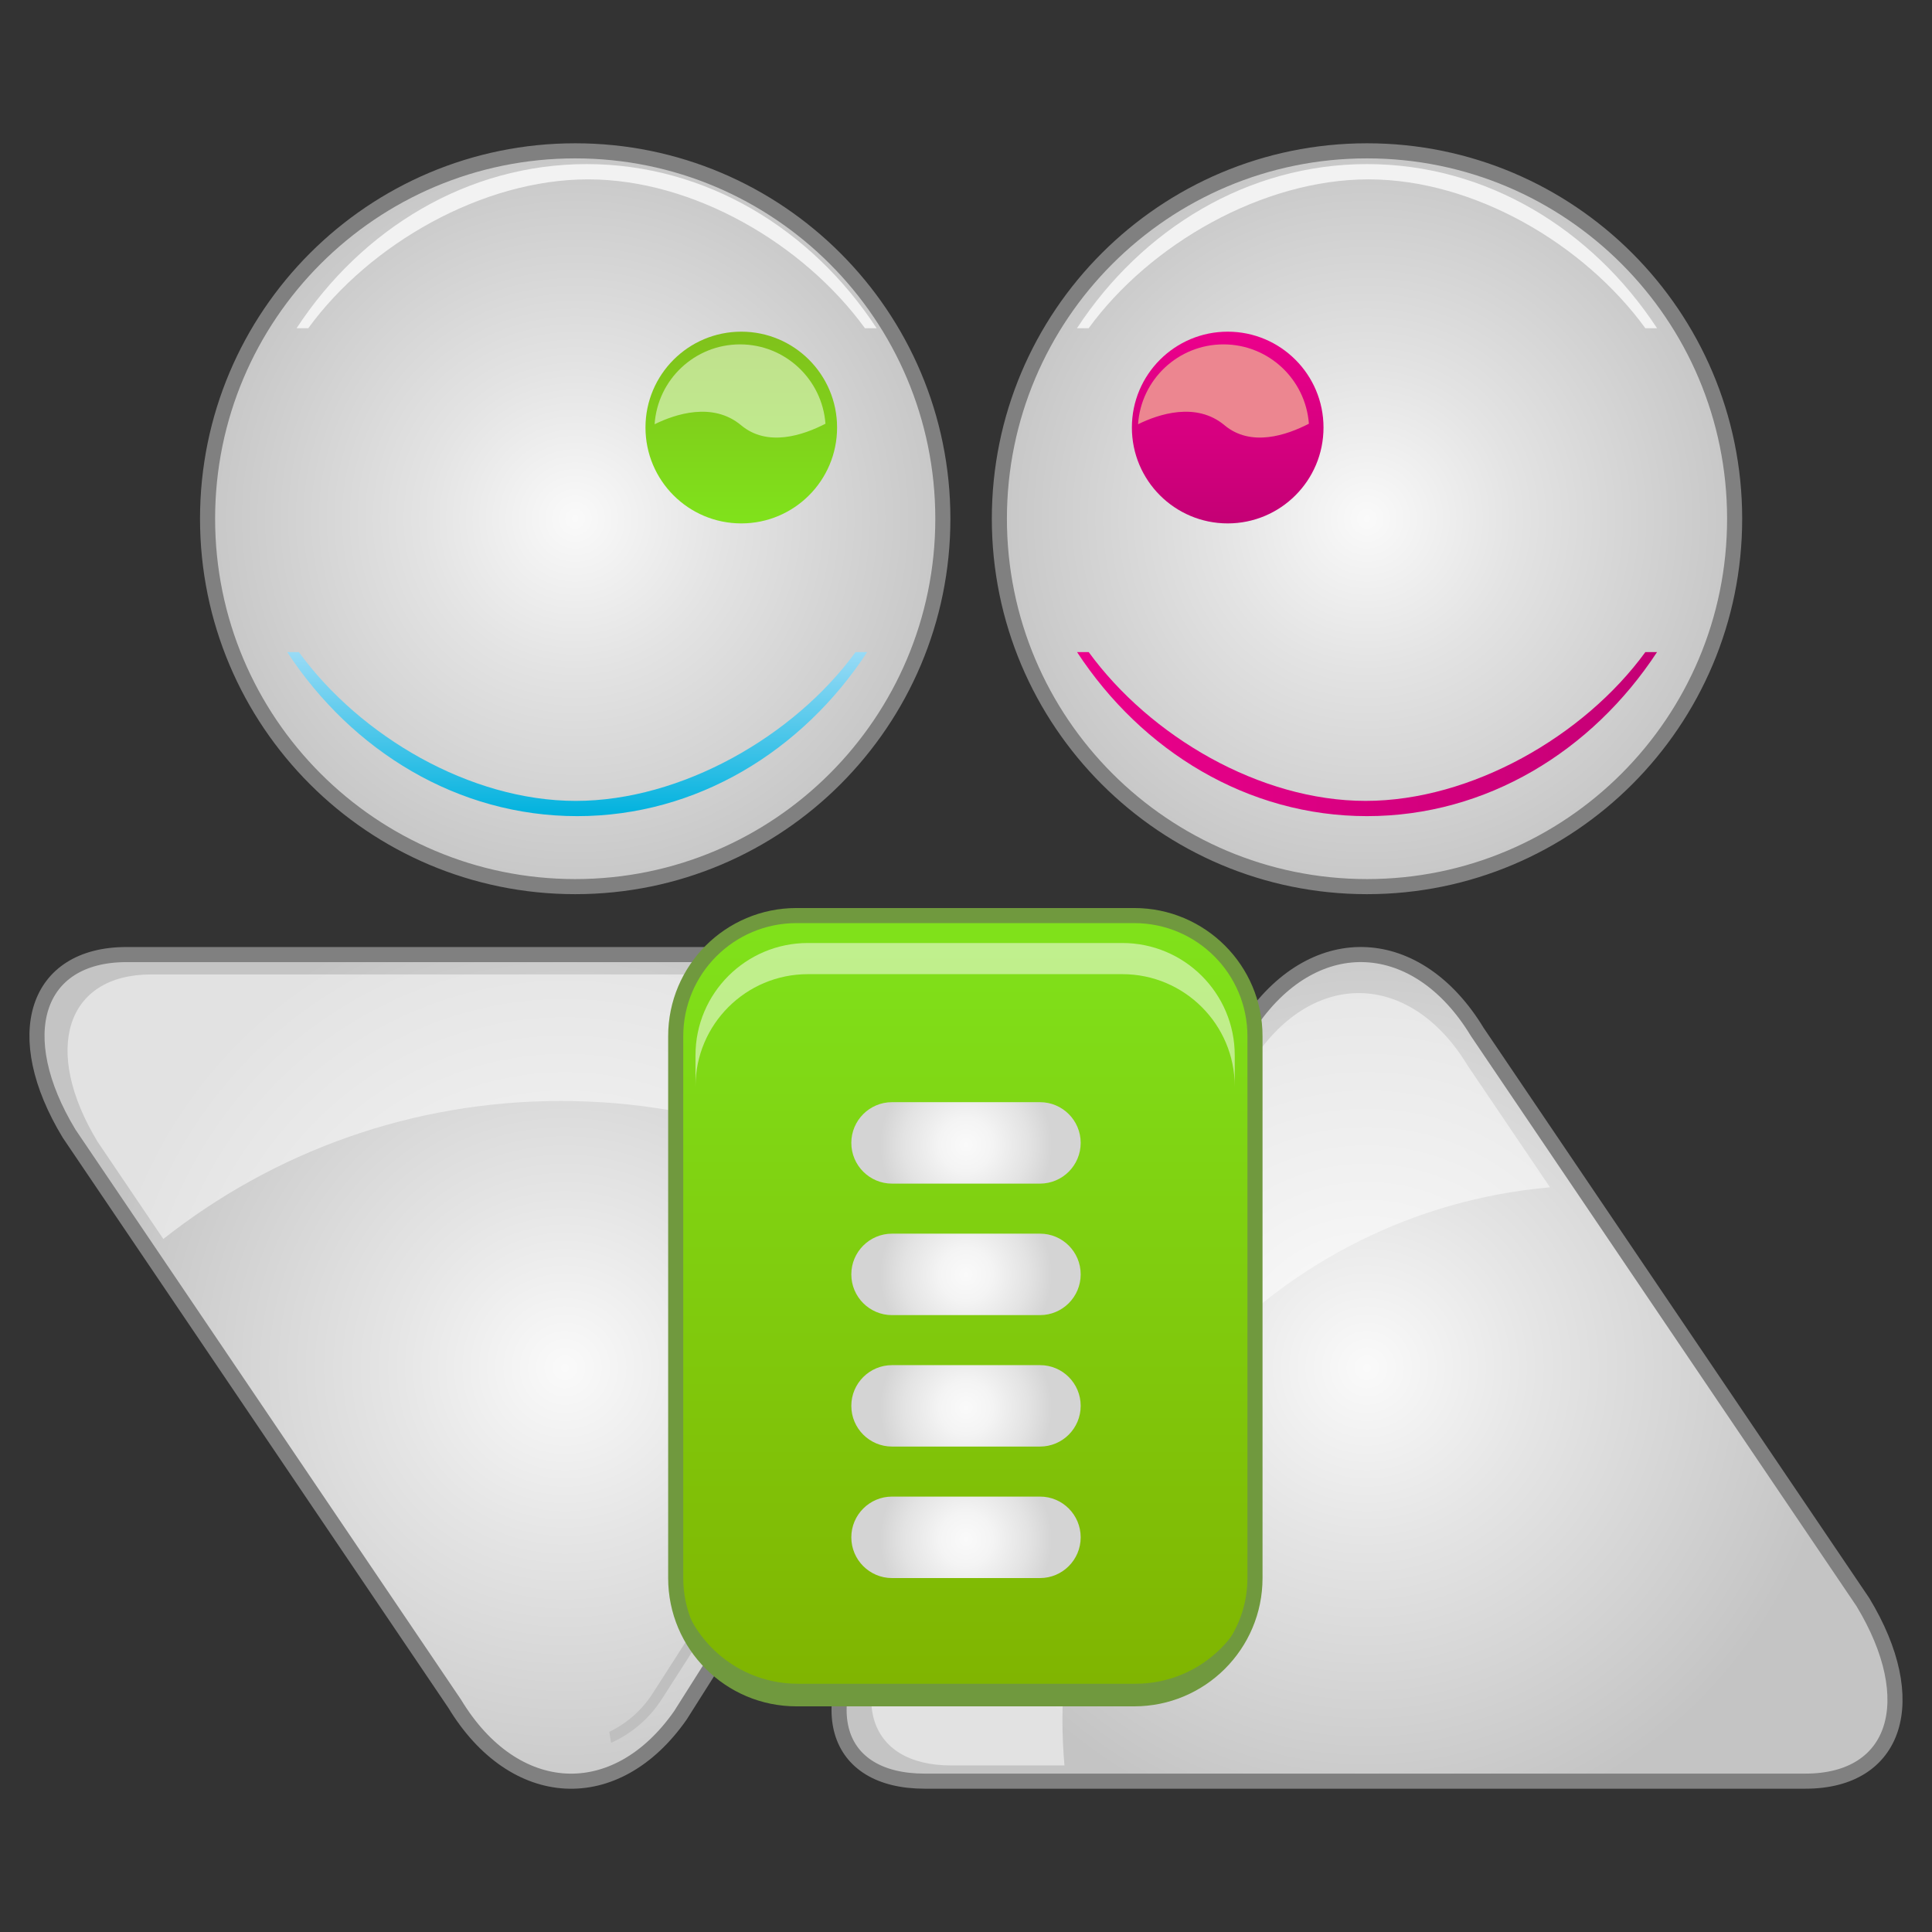 <?xml version="1.0" encoding="utf-8"?>
<!-- Generator: Adobe Illustrator 13.0.0, SVG Export Plug-In . SVG Version: 6.00 Build 14948)  -->
<!DOCTYPE svg PUBLIC "-//W3C//DTD SVG 1.1//EN" "http://www.w3.org/Graphics/SVG/1.1/DTD/svg11.dtd">
<svg version="1.1" id="Layer_1" xmlns="http://www.w3.org/2000/svg" xmlns:xlink="http://www.w3.org/1999/xlink" x="0px" y="0px"
	 width="128px" height="128px" viewBox="0 0 128 128" enable-background="new 0 0 128 128" xml:space="preserve">
<rect x="0" y="0" width="128" height="128" fill="#333333" stroke="none"/>
<g>
	<g>
		<path fill="#F2F2F2" d="M5.989,67.436c1.278-0.795,2.783-1.258,4.396-1.258H64.58c1.596,0,3.087,0.452,4.355,1.229l0.643-0.579
			c-1.442-0.938-3.154-1.488-4.998-1.488H10.387c-1.838,0-3.544,0.548-4.98,1.478L5.989,67.436z"/>
		
			<radialGradient id="SVGID_1_" cx="-251.847" cy="61.208" r="31.412" gradientTransform="matrix(1 0 0 -1 289.275 151.834)" gradientUnits="userSpaceOnUse">
			<stop  offset="0" style="stop-color:#FAFAFA"/>
			<stop  offset="0.363" style="stop-color:#E5E5E5"/>
			<stop  offset="1" style="stop-color:#C4C4C4"/>
		</radialGradient>
		<path fill="url(#SVGID_1_)" stroke="#808080" d="M30.125,112.878L4.578,75.105c-3.951-6.523-2.24-11.862,3.801-11.862h58.357
			c6.041,0,7.488,4.989,3.217,11.086l-24.88,39.325C40.803,119.752,34.075,119.402,30.125,112.878L30.125,112.878z"/>
		
			<radialGradient id="SVGID_2_" cx="-251.167" cy="117.467" r="24.366" gradientTransform="matrix(1 0 0 -1 289.275 151.834)" gradientUnits="userSpaceOnUse">
			<stop  offset="0" style="stop-color:#FAFAFA"/>
			<stop  offset="0.414" style="stop-color:#E3E3E3"/>
			<stop  offset="1" style="stop-color:#C7C7C7"/>
		</radialGradient>
		<path fill="url(#SVGID_2_)" stroke="#808080" d="M13.752,34.368c0-13.463,10.905-24.375,24.358-24.375
			c13.451,0,24.356,10.912,24.356,24.375c0,13.461-10.905,24.373-24.356,24.373C24.657,58.741,13.752,47.829,13.752,34.368
			L13.752,34.368z"/>
		
			<linearGradient id="SVGID_3_" gradientUnits="userSpaceOnUse" x1="-240.163" y1="129.86" x2="-240.163" y2="117.157" gradientTransform="matrix(1 0 0 -1 289.275 151.834)">
			<stop  offset="0" style="stop-color:#80C11B"/>
			<stop  offset="1" style="stop-color:#80E21B"/>
		</linearGradient>
		<path fill="url(#SVGID_3_)" d="M42.765,28.325c0-3.507,2.841-6.351,6.348-6.351c3.504,0,6.346,2.844,6.346,6.351
			c0,3.51-2.842,6.352-6.346,6.352C45.605,34.677,42.765,31.835,42.765,28.325L42.765,28.325z"/>
		<path opacity="0.5" fill="#FFFFFF" d="M49.104,28.177c1.748,1.46,4.112,0.658,5.585-0.105c-0.218-2.938-2.667-5.256-5.659-5.256
			c-3.005,0-5.463,2.336-5.66,5.291C44.73,27.438,47.223,26.603,49.104,28.177z"/>
		<path fill="#F2F2F2" d="M20.424,21.745c4.067-5.584,11.546-9.862,18.537-9.862c6.99,0,14.277,4.278,18.344,9.862h0.773
			c-4.311-6.572-11.307-10.873-19.213-10.873c-7.908,0-14.905,4.301-19.215,10.873H20.424z"/>
		
			<linearGradient id="SVGID_4_" gradientUnits="userSpaceOnUse" x1="-251.035" y1="97.763" x2="-251.035" y2="108.633" gradientTransform="matrix(1 0 0 -1 289.275 151.834)">
			<stop  offset="0" style="stop-color:#00B2DE"/>
			<stop  offset="1" style="stop-color:#99DBF6"/>
		</linearGradient>
		<path fill="url(#SVGID_4_)" d="M56.683,43.201c-4.068,5.584-11.547,9.86-18.538,9.86c-6.99,0-14.276-4.276-18.345-9.86h-0.773
			c4.312,6.572,11.307,10.87,19.214,10.87c7.908,0,14.904-4.298,19.214-10.87H56.683z"/>
		<g>
			
				<radialGradient id="SVGID_5_" cx="-198.706" cy="61.21" r="31.411" gradientTransform="matrix(1 0 0 -1 289.275 151.834)" gradientUnits="userSpaceOnUse">
				<stop  offset="0" style="stop-color:#FAFAFA"/>
				<stop  offset="0.363" style="stop-color:#E5E5E5"/>
				<stop  offset="1" style="stop-color:#C4C4C4"/>
			</radialGradient>
			<path fill="url(#SVGID_5_)" stroke="#808080" d="M97.874,68.371l25.547,37.773c3.95,6.524,2.24,11.862-3.802,11.862H61.262
				c-6.039,0-7.488-4.989-3.217-11.088l24.88-39.323C87.195,61.498,93.923,61.848,97.874,68.371L97.874,68.371z"/>
			
				<radialGradient id="SVGID_6_" cx="-198.708" cy="117.467" r="24.366" gradientTransform="matrix(1 0 0 -1 289.275 151.834)" gradientUnits="userSpaceOnUse">
				<stop  offset="0" style="stop-color:#FAFAFA"/>
				<stop  offset="0.414" style="stop-color:#E3E3E3"/>
				<stop  offset="1" style="stop-color:#C7C7C7"/>
			</radialGradient>
			<path fill="url(#SVGID_6_)" stroke="#808080" d="M66.211,34.368c0-13.463,10.906-24.375,24.357-24.375
				s24.356,10.912,24.356,24.375c0,13.461-10.905,24.373-24.356,24.373S66.211,47.829,66.211,34.368L66.211,34.368z"/>
			
				<linearGradient id="SVGID_7_" gradientUnits="userSpaceOnUse" x1="-207.938" y1="129.86" x2="-207.938" y2="117.157" gradientTransform="matrix(1 0 0 -1 289.275 151.834)">
				<stop  offset="0" style="stop-color:#EC008C"/>
				<stop  offset="1" style="stop-color:#C40075"/>
			</linearGradient>
			<path fill="url(#SVGID_7_)" d="M74.99,28.325c0-3.507,2.843-6.351,6.348-6.351s6.348,2.844,6.348,6.351
				c0,3.51-2.843,6.352-6.348,6.352S74.99,31.835,74.99,28.325L74.99,28.325z"/>
			<path fill="#EC8690" d="M81.132,28.177c1.749,1.46,4.112,0.658,5.585-0.105c-0.218-2.938-2.667-5.256-5.658-5.256
				c-3.006,0-5.463,2.336-5.66,5.291C76.76,27.438,79.252,26.603,81.132,28.177z"/>
			<path fill="#F2F2F2" d="M72.127,21.745c4.068-5.584,11.547-9.862,18.537-9.862s14.277,4.278,18.345,9.862h0.773
				c-4.312-6.572-11.308-10.873-19.214-10.873c-7.907,0-14.903,4.301-19.215,10.873H72.127z"/>
			
				<linearGradient id="SVGID_8_" gradientUnits="userSpaceOnUse" x1="-217.92" y1="103.198" x2="-179.492" y2="103.198" gradientTransform="matrix(1 0 0 -1 289.275 151.834)">
				<stop  offset="0" style="stop-color:#EC008C"/>
				<stop  offset="1" style="stop-color:#C40075"/>
			</linearGradient>
			<path fill="url(#SVGID_8_)" d="M109.01,43.201c-4.068,5.584-11.546,9.86-18.537,9.86c-6.99,0-14.277-4.276-18.345-9.86h-0.772
				c4.311,6.572,11.307,10.87,19.213,10.87c7.908,0,14.904-4.298,19.215-10.87H109.01z"/>
			<path opacity="0.5" fill="#FFFFFF" enable-background="new    " d="M70.389,113.977c0-18.521,14.197-33.717,32.303-35.315
				l-5.461-8.074c-3.69-6.095-9.978-6.422-13.969-0.722l-23.246,36.742c-3.991,5.695-2.639,10.358,3.006,10.358h7.501
				C70.439,115.979,70.389,114.984,70.389,113.977z"/>
		</g>
		<path fill="#BFBFBF" d="M69.219,69.729c-0.02,1.277-0.377,2.566-1.119,3.722l-24.857,38.739c-0.73,1.142-1.738,2-2.877,2.551
			l0.121,0.727c1.33-0.601,2.51-1.572,3.355-2.891L68.7,73.835c0.842-1.312,1.233-2.785,1.229-4.239L69.219,69.729z"/>
		<path opacity="0.5" fill="#FFFFFF" enable-background="new    " d="M10.821,82.086c7.245-5.721,16.386-9.143,26.332-9.143
			c9.8,0,18.815,3.322,26.007,8.889l4.379-6.917c3.99-5.696,2.636-10.356-3.006-10.356h-54.52c-5.645,0-7.242,4.986-3.551,11.08
			L10.821,82.086z"/>
	</g>
	<g>
		
			<linearGradient id="SVGID_9_" gradientUnits="userSpaceOnUse" x1="-225.319" y1="91.176" x2="-225.319" y2="39.283" gradientTransform="matrix(1 0 0 -1 289.275 151.834)">
			<stop  offset="0" style="stop-color:#80E21B"/>
			<stop  offset="1" style="stop-color:#80B400"/>
		</linearGradient>
		<path fill="url(#SVGID_9_)" stroke="#70993E" d="M83.146,68.656v35.896c0,4.418-3.584,7.998-8.004,7.998H52.771
			c-4.422,0-8.004-3.58-8.004-7.998V68.656c0-4.417,3.582-7.997,8.004-7.997h22.372C79.562,60.659,83.146,64.24,83.146,68.656
			L83.146,68.656z"/>
		<path opacity="0.5" fill="#FFFFFF" enable-background="new    " d="M74.354,62.476H53.529c-4.117,0-7.451,3.333-7.451,7.444v2.064
			c0-4.111,3.334-7.444,7.451-7.444h20.825c4.114,0,7.451,3.333,7.451,7.444V69.92C81.805,65.809,78.469,62.476,74.354,62.476z"/>
		<path fill="#70993E" d="M75.227,111.553H52.855c-4.422,0-8.004-3.58-8.004-7.998v1c0,4.416,3.582,7.998,8.004,7.998h22.372
			c4.42,0,8.004-3.582,8.004-7.998v-1C83.23,107.973,79.646,111.553,75.227,111.553z"/>
		<g>
			
				<radialGradient id="SVGID_10_" cx="-637.896" cy="-746.587" r="5.702" gradientTransform="matrix(1 0 0 -1 701.895 -662.156)" gradientUnits="userSpaceOnUse">
				<stop  offset="0" style="stop-color:#FAFAFA"/>
				<stop  offset="0.311" style="stop-color:#F4F4F4"/>
				<stop  offset="0.726" style="stop-color:#E3E3E3"/>
				<stop  offset="1" style="stop-color:#D4D4D4"/>
			</radialGradient>
			<path fill="url(#SVGID_10_)" d="M71.598,84.43c0,1.493-1.207,2.7-2.697,2.7h-9.8c-1.49,0-2.699-1.207-2.699-2.7l0,0
				c0-1.488,1.209-2.697,2.699-2.697h9.8C70.391,81.732,71.598,82.939,71.598,84.43L71.598,84.43z"/>
			
				<radialGradient id="SVGID_11_" cx="556.842" cy="-1176.476" r="2.515" gradientTransform="matrix(2.267 0 0 -2.267 -1198.363 -2591.232)" gradientUnits="userSpaceOnUse">
				<stop  offset="0" style="stop-color:#FAFAFA"/>
				<stop  offset="0.311" style="stop-color:#F4F4F4"/>
				<stop  offset="0.726" style="stop-color:#E3E3E3"/>
				<stop  offset="1" style="stop-color:#D4D4D4"/>
			</radialGradient>
			<path fill="url(#SVGID_11_)" d="M71.598,75.719c0,1.49-1.207,2.699-2.699,2.699h-9.8c-1.488,0-2.697-1.209-2.697-2.699l0,0
				c0-1.488,1.209-2.697,2.697-2.697h9.8C70.391,73.021,71.598,74.229,71.598,75.719L71.598,75.719z"/>
			
				<radialGradient id="SVGID_12_" cx="556.842" cy="-1184.16" r="2.515" gradientTransform="matrix(2.267 0 0 -2.267 -1198.363 -2591.232)" gradientUnits="userSpaceOnUse">
				<stop  offset="0" style="stop-color:#FAFAFA"/>
				<stop  offset="0.311" style="stop-color:#F4F4F4"/>
				<stop  offset="0.726" style="stop-color:#E3E3E3"/>
				<stop  offset="1" style="stop-color:#D4D4D4"/>
			</radialGradient>
			<path fill="url(#SVGID_12_)" d="M71.598,93.141c0,1.491-1.207,2.698-2.697,2.698h-9.8c-1.49,0-2.699-1.207-2.699-2.698l0,0
				c0-1.49,1.209-2.697,2.699-2.697h9.8C70.391,90.441,71.598,91.65,71.598,93.141L71.598,93.141z"/>
			
				<radialGradient id="SVGID_13_" cx="556.842" cy="-1188.003" r="2.515" gradientTransform="matrix(2.267 0 0 -2.267 -1198.363 -2591.232)" gradientUnits="userSpaceOnUse">
				<stop  offset="0" style="stop-color:#FAFAFA"/>
				<stop  offset="0.311" style="stop-color:#F4F4F4"/>
				<stop  offset="0.726" style="stop-color:#E3E3E3"/>
				<stop  offset="1" style="stop-color:#D4D4D4"/>
			</radialGradient>
			<path fill="url(#SVGID_13_)" d="M71.598,101.852c0,1.49-1.207,2.699-2.697,2.699h-9.8c-1.49,0-2.699-1.209-2.699-2.699l0,0
				c0-1.49,1.209-2.699,2.699-2.699h9.8C70.391,99.152,71.598,100.361,71.598,101.852L71.598,101.852z"/>
		</g>
	</g>
</g>
</svg>
